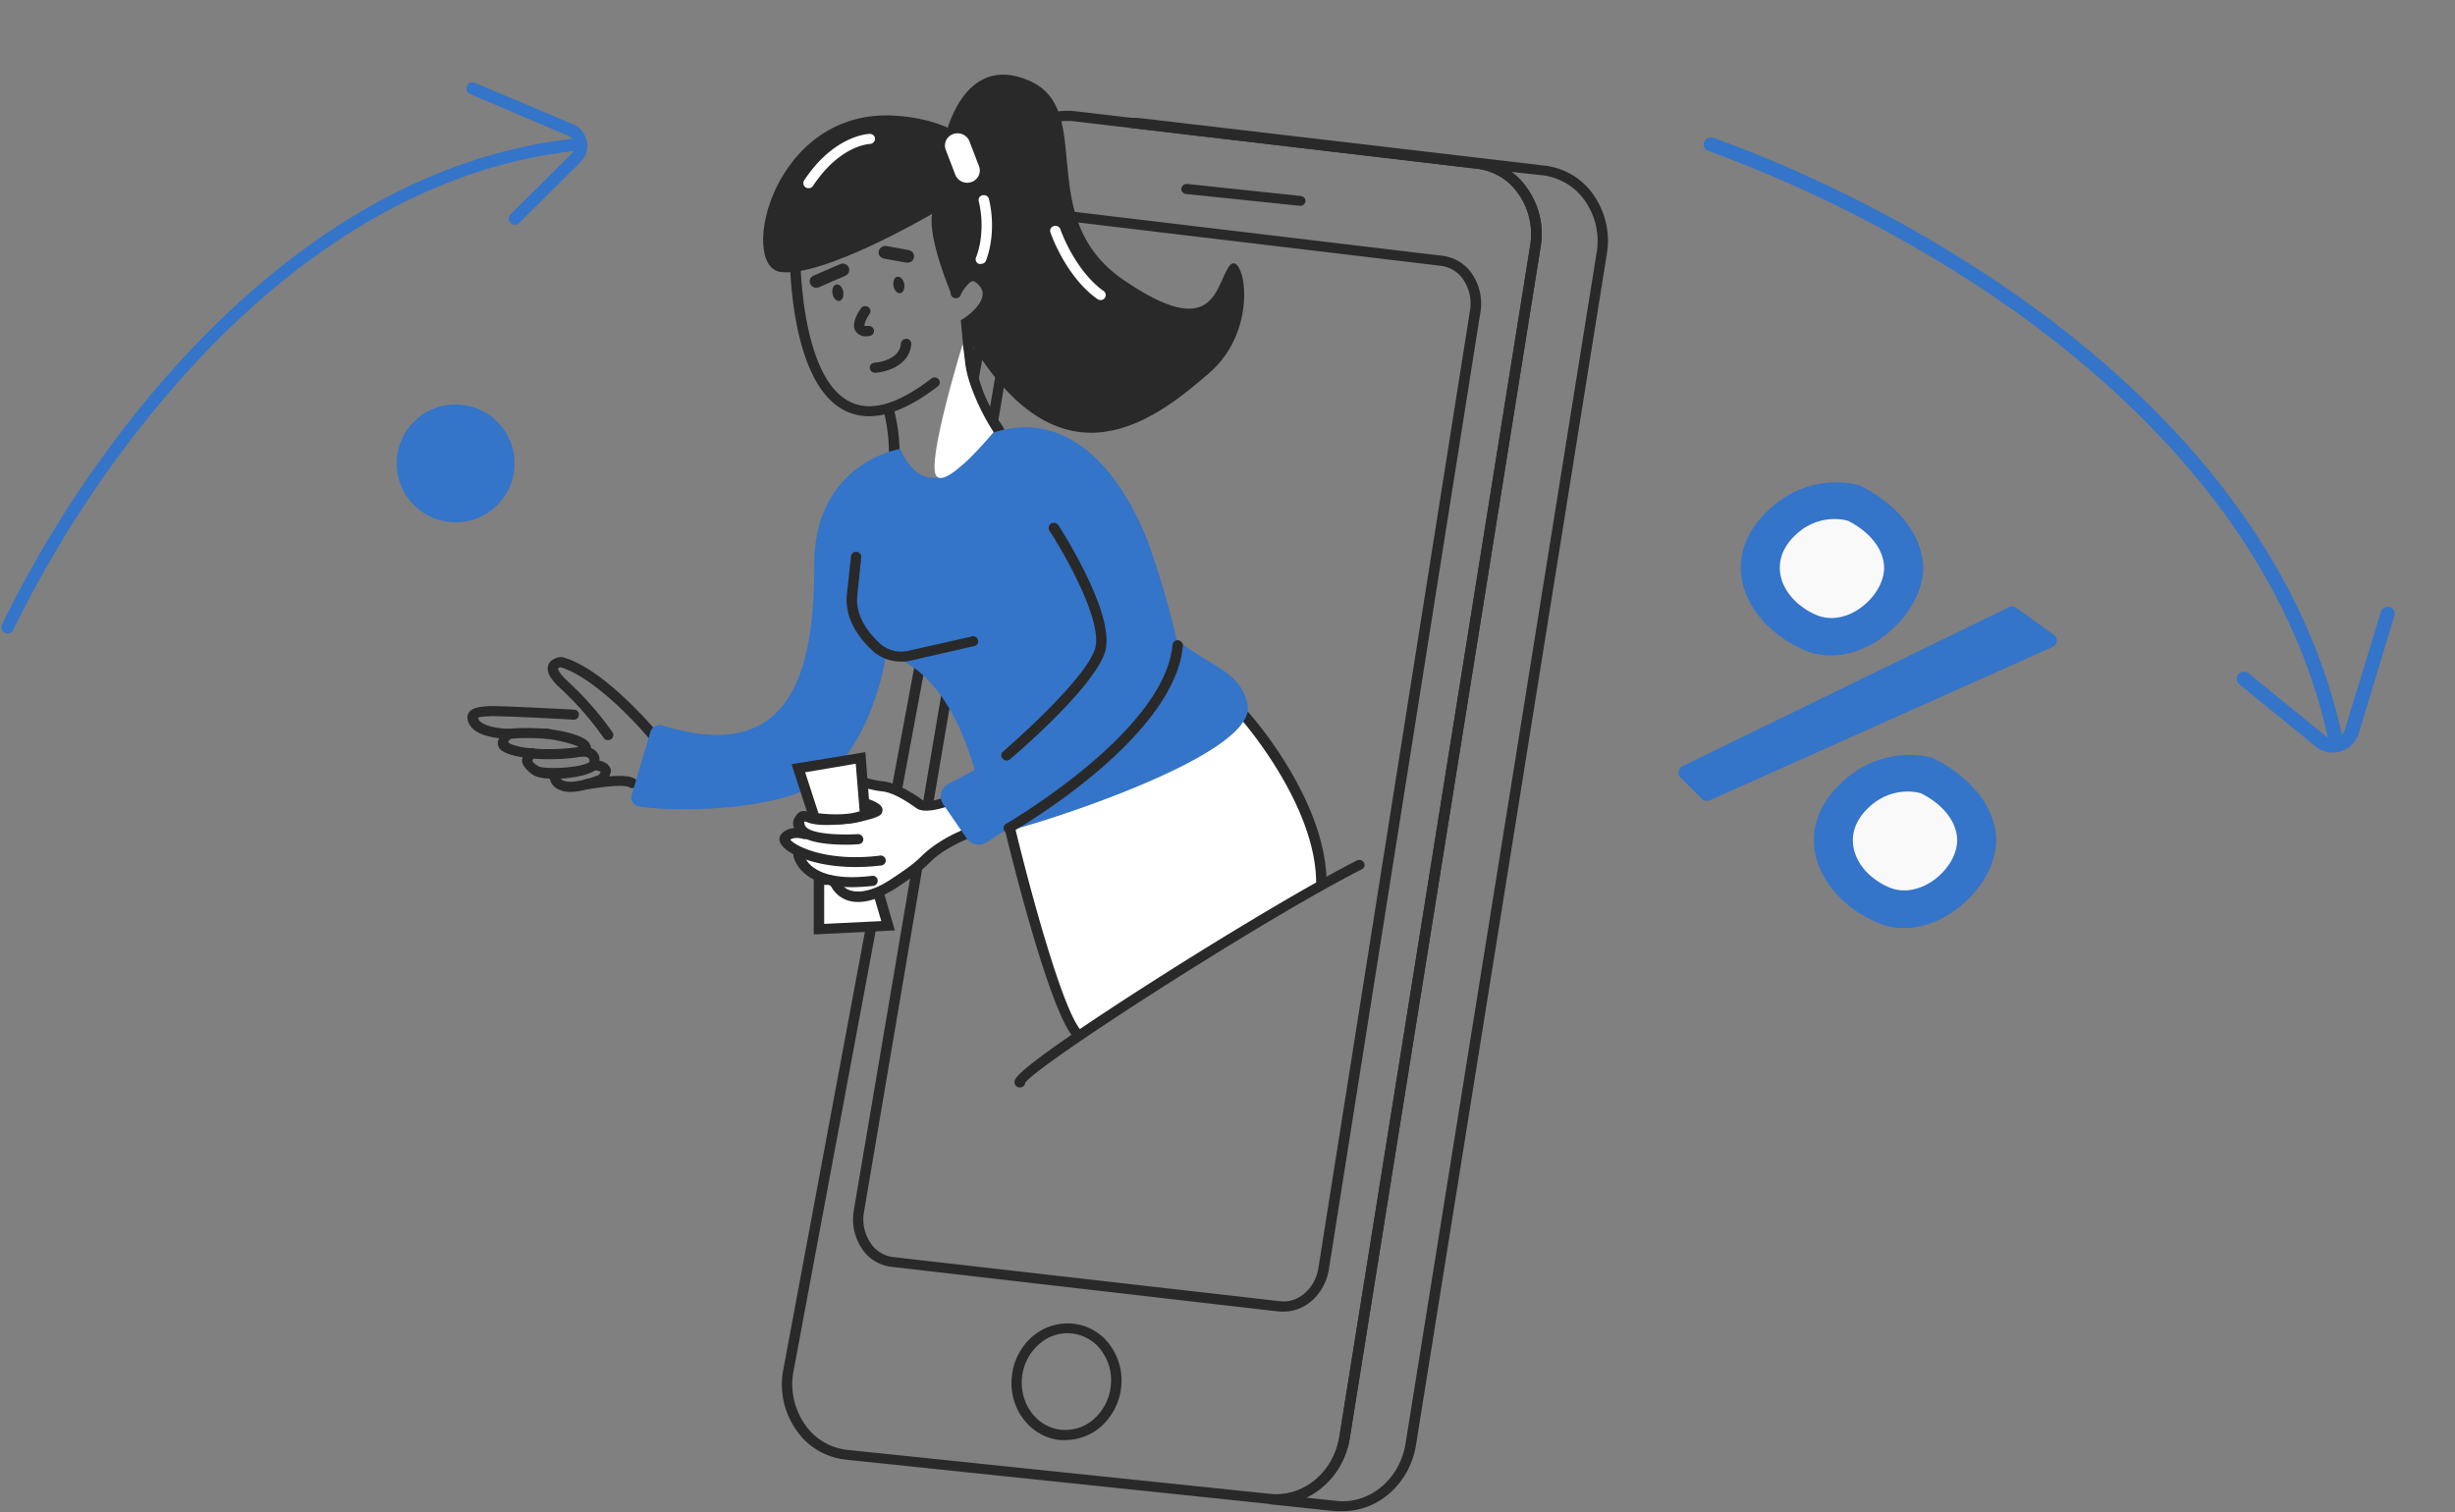 <svg width="625" height="385" fill="none" xmlns="http://www.w3.org/2000/svg"><rect width="100%" height="100%" fill="#808080" stroke="none"/><path d="M435.856 35.005l.269.044a336.929 336.929 0 0170.945 35.8c33.811 22.42 76.711 60.707 89.026 115.796a1.816 1.816 0 01-1.37 2.169 1.72 1.72 0 01-1.904-.704 1.708 1.708 0 01-.266-.667c-12.058-53.849-54.241-91.462-87.451-113.6a339.046 339.046 0 00-70.094-35.386 1.723 1.723 0 01-1.198-2.221c.135-.42.415-.774.792-.998.374-.227.821-.31 1.251-.233z" fill="#3474C9"/><path d="M608.101 154.532l.269.044a1.736 1.736 0 011.085.849 1.733 1.733 0 01.116 1.376l-9.066 29.922a6.908 6.908 0 01-10.963 3.359l-19.417-15.816a1.816 1.816 0 01-.32-2.539 1.908 1.908 0 012.63-.305l19.418 15.812c.409.359.905.6 1.438.703a3.064 3.064 0 001.597-.11 2.916 2.916 0 002.102-2.142l9.156-29.91a1.82 1.82 0 011.955-1.243zM147.017 37.323a1.575 1.575 0 01-.469.796 1.59 1.59 0 01-.835.393C98.275 43.963 62.129 76.79 40.172 103.333a287.995 287.995 0 00-36.767 57.01 1.58 1.58 0 01-.881.84 1.59 1.59 0 01-2.16-1.521c.006-.209.052-.414.136-.604a291.232 291.232 0 0137.203-57.707c22.406-26.99 59.195-60.375 107.644-65.953a1.568 1.568 0 011.74 1.375l-.07.55z" fill="#3474C9"/><path d="M149.328 38.692a5.972 5.972 0 01-1.624 2.648l-15.35 15.248a1.565 1.565 0 01-1.158.636 1.57 1.57 0 01-1-2.86l15.35-15.247a2.895 2.895 0 00.783-2.553 2.746 2.746 0 00-1.725-2.021l-24.866-10.584a1.49 1.49 0 01-.83-2.018c.073-.193.184-.367.326-.514a1.47 1.47 0 01.504-.34 1.476 1.476 0 011.191.024l24.963 10.526a6.05 6.05 0 013.436 7.055zM116 133c8.284 0 15-6.715 15-15 0-8.283-6.716-15-15-15-8.284 0-15 6.717-15 15 0 8.285 6.716 15 15 15z" fill="#3474C9"/><path d="M167.679 189.536l-.663-.193a7.669 7.669 0 01-2.257-1.855c-6.238-7.236-15.332-15.623-22.102-17.606l-.596.255c0 .064-.132.961 2.587 3.456a79.743 79.743 0 0111.284 12.87 1.26 1.26 0 01-.022 1.44 1.36 1.36 0 01-1.389.531 1.335 1.335 0 01-.847-.564 77.895 77.895 0 00-10.818-12.419c-2.854-2.562-3.848-4.48-3.252-6.146.598-1.664 2.788-1.986 3.053-1.986h.465c9.291 2.433 20.443 14.791 23.695 18.503.41.524.93.961 1.525 1.281.308.163.536.435.635.759.1.324.063.673-.104.969a1.423 1.423 0 01-.502.5 1.53 1.53 0 01-.692.205zm-38.096-1.409a1.348 1.348 0 01-.875-.305 1.274 1.274 0 01-.453-.784 1.198 1.198 0 01.021-.495 1.219 1.219 0 01.616-.767 1.27 1.27 0 01.492-.146c2.058-.32 5.442-.32 9.756-.063h.199a1.395 1.395 0 011.01.416 1.316 1.316 0 01.384.99 1.32 1.32 0 01-.185.521 1.322 1.322 0 01-.383.405 1.429 1.429 0 01-1.092.228 54.39 54.39 0 00-9.291 0h-.199z" fill="#282928"/><path d="M129.583 188.127h-.067c-.73 0-7.499-.127-9.69-3.202-.84-1.195-1.04-2.282-.598-3.264.798-1.536 3.053-1.729 5.311-1.856 2.255-.13 20.839.832 21.569.896a1.285 1.285 0 01.943.4 1.17 1.17 0 01.318.944c-.009.168-.05.333-.126.485a1.329 1.329 0 01-.754.659c-.164.056-.34.081-.513.073-.199-.065-18.451-1.024-21.305-.897-2.853.128-2.721.32-2.986.447.096.222.206.435.332.642 1.062 1.471 5.176 2.113 7.566 2.113.353.029.68.184.925.43.245.247.388.573.401.914-.03.322-.182.625-.427.848a1.423 1.423 0 01-.899.368z" fill="#282928"/><path d="M139.803 193.312c-3.716 0-7.698-.382-10.352-1.343-2.657-.96-2.657-1.986-2.722-2.818-.067-.832 1.127-2.752 1.924-3.2a1.376 1.376 0 011.016-.125c.343.09.633.307.809.604.177.299.223.65.13.98-.094.33-.319.611-.627.782a1.292 1.292 0 00-.598.767c0 .065.2.32 1.062.642 4.513 1.663 13.739 1.216 16.859.574-1.46-.767-5.178-1.728-8.894-2.175a1.323 1.323 0 01-.713-.533 1.252 1.252 0 01.217-1.622c.225-.205.517-.326.827-.343 2.191.257 9.625 1.281 11.284 3.714.191.268.325.571.395.888.067.32.069.648.002.968a1.787 1.787 0 01-.377.646 1.85 1.85 0 01-.618.443c-1.328.704-5.31 1.151-9.624 1.151z" fill="#282928"/><path d="M141.196 198.305c-2.256 0-4.18-.255-5.308-.894-1.129-.642-2.921-2.305-2.988-3.649-.065-1.346 1.594-2.818 1.727-2.945.143-.121.309-.211.489-.263.182-.053.371-.067.559-.044.187.025.366.088.527.184.16.096.297.223.403.376.104.15.173.324.206.504a1.259 1.259 0 01-.286 1.019c-.12.14-.269.255-.438.335a1.278 1.278 0 00-.531.769c0 .255.464.832 1.66 1.471 1.194.642 9.953.577 12.809-1.087a.931.931 0 00-.067-.831c-.399-.642-1.393-.642-1.924-.577-.355.002-.7-.119-.969-.343a1.392 1.392 0 01-.491-.874c-.003-.336.125-.66.359-.909.234-.248.555-.403.902-.434 3.451-.257 4.513 1.856 4.712 2.495.197.642 0 2.945-1.064 3.586-2.188 1.344-6.569 2.111-10.287 2.111z" fill="#282928"/><path d="M145.179 201.635a6.132 6.132 0 01-3.783-1.087 3.787 3.787 0 01-1.185-1.515 3.63 3.63 0 01-.273-1.879c.047-.328.227-.625.5-.828.273-.205.615-.297.958-.261.346.048.661.219.882.481.223.261.333.591.314.927-.039.207-.015.418.067.611.082.194.219.359.396.478.598.45 2.657 1.217 8.895-1.024.598-.192.994-.832.929-.959-.067-.13-.331-.322-1.261-.449a1.385 1.385 0 01-.5-.145 1.298 1.298 0 01-.646-.762 1.274 1.274 0 01-.05-.502 1.4 1.4 0 01.537-.855c.282-.213.633-.318.991-.297 2.985.385 3.516 1.984 3.583 2.688.067.704-1.194 3.202-2.721 3.714-3.12 1.089-5.642 1.664-7.633 1.664z" fill="#282928"/><path d="M149.427 200.93a1.347 1.347 0 01-.894-.328 1.267 1.267 0 01-.434-.823 1.261 1.261 0 01.696-1.265c.156-.079.325-.127.498-.144l1.528-.192c4.381-.575 8.827-1.087 10.818.129.29.195.492.487.565.82.074.332.013.681-.167.971-.19.276-.483.469-.816.54a1.369 1.369 0 01-.975-.155c-1.394-.832-6.903-.065-9.027.257l-1.659.19h-.133zm177.407 133.035h-1.129l-98.759-11.395a10.639 10.639 0 01-3.984-1.306 10.225 10.225 0 01-3.116-2.727 13.644 13.644 0 01-2.325-5.012 13.444 13.444 0 01-.132-5.488l41.349-243.79c1.129-6.657 6.704-11.267 12.677-10.563l95.905 11.46c1.389.19 2.728.645 3.935 1.337a10.508 10.508 0 013.101 2.696 13.624 13.624 0 012.337 4.942 13.41 13.41 0 01.185 5.43l-38.563 243.596c-.994 6.274-5.906 10.82-11.481 10.82zm-56.68-277.784c-4.182 0-7.965 3.585-8.827 8.515l-41.349 243.788a10.836 10.836 0 00.1 4.454 11.045 11.045 0 001.892 4.063 7.92 7.92 0 002.335 2.048 8.19 8.19 0 002.973 1.024l98.694 11.267c4.578.512 8.892-3.265 9.689-8.579l38.56-243.596a10.738 10.738 0 00-.121-4.387 10.93 10.93 0 00-1.87-4c-1.261-1.65-3.144-2.753-5.243-3.073l-95.903-11.461-.93-.063z" fill="#282928"/><path d="M324.975 383.069l-1.857-.128-107.72-11.267a17.715 17.715 0 01-6.816-2.155 17.122 17.122 0 01-5.328-4.631 20.482 20.482 0 01-3.647-7.651 20.117 20.117 0 01-.203-8.419l51.105-274.2 2.654-29.896c1.792-10.308 10.885-17.542 20.642-16.39L376.347 40.37a17.905 17.905 0 016.664 2.21 17.218 17.218 0 015.215 4.576 20.37 20.37 0 013.658 7.482 19.97 19.97 0 01.325 8.266l-48.583 303.329c-1.593 9.731-9.625 16.837-18.651 16.837zm-109.311-13.892l107.718 11.204c8.429.894 16.129-5.507 17.589-14.534L389.552 62.52a17.664 17.664 0 00-.275-7.252 18.056 18.056 0 00-3.174-6.577 14.5 14.5 0 00-4.422-3.896 15.064 15.064 0 00-5.668-1.866l-102.54-12.036c-8.363-.96-16.129 5.25-17.721 14.213l-2.589 29.898-51.17 274.262a17.769 17.769 0 00.201 7.375 18.118 18.118 0 003.183 6.709 14.763 14.763 0 004.515 3.948 15.273 15.273 0 005.772 1.879z" fill="#282928"/><path d="M274.401 263.416c-6.438-6.723-17.654-53.779-17.654-53.779s49.181-32.073 60.33-27.144c0 0 18.983 21.384 19.314 41.805" fill="#fff"/><path d="M274.403 264.695a1.433 1.433 0 01-.997-.447c-6.572-6.851-17.455-52.433-17.921-54.354l-.199-.832.73-.512c5.111-3.329 50.111-32.267 61.592-27.274l.267.128.199.257c.795.896 19.314 21.959 19.645 42.637a1.198 1.198 0 01-.368.926 1.27 1.27 0 01-.44.276c-.167.06-.342.088-.52.079-.34 0-.67-.125-.917-.353a1.258 1.258 0 01-.411-.863c-.265-18.63-16.792-38.476-18.783-40.846-8.892-3.2-44.068 17.67-58.006 26.632 3.252 13.637 12.079 47.183 17.056 52.37a1.202 1.202 0 01.377.91 1.204 1.204 0 01-.442.882 1.22 1.22 0 01-.862.384z" fill="#282928"/><path d="M259.667 276.923a1.477 1.477 0 01-1.193-.639 1.48 1.48 0 01-.135-1.216c.865-2.818 19.648-15.303 35.176-25.226 20.575-13.123 40.952-25.159 51.903-30.729a1.368 1.368 0 011.005-.1c.336.096.617.315.786.612.091.144.15.307.174.476a1.19 1.19 0 01-.291.945 1.24 1.24 0 01-.413.307c-24.956 12.676-82.366 49.616-85.683 54.354a1.282 1.282 0 01-.666 1.024l-.663.192z" fill="#282928"/><path d="M341.834 384.797h-1.859l-16.859-1.791.266-2.562c8.429.896 16.129-5.505 17.587-14.532l48.583-303.33a17.655 17.655 0 00-.275-7.25 18.013 18.013 0 00-3.176-6.576 14.47 14.47 0 00-4.42-3.896 14.99 14.99 0 00-5.668-1.866l-88.272-10.436v-2.56a21.12 21.12 0 012.855.127l102.607 12.037c2.36.28 4.637 1.02 6.691 2.175a17.336 17.336 0 015.256 4.546 20.658 20.658 0 013.608 7.526c.674 2.715.778 5.532.307 8.287L360.482 367.96c-1.592 9.796-9.557 16.837-18.648 16.837zm-9.358-3.457l7.83.832c8.364.897 16.062-5.505 17.522-14.596l48.648-303.265c.412-2.41.317-4.876-.275-7.25a18.072 18.072 0 00-3.174-6.577 15.177 15.177 0 00-4.444-3.883 15.733 15.733 0 00-5.646-1.944l-8.162-.896a17.147 17.147 0 013.451 3.394 20.37 20.37 0 013.658 7.482 19.97 19.97 0 01.325 8.266l-48.583 303.329c-1.129 6.914-5.51 12.483-11.15 15.108z" fill="#282928"/><path d="M331.016 52.405h-.135l-28.935-3.01a1.343 1.343 0 01-.904-.464 1.29 1.29 0 01-.243-.443 1.218 1.218 0 01-.049-.502c.049-.334.227-.637.498-.85a1.42 1.42 0 01.962-.301l28.938 3.072c.173.017.344.065.498.144.156.08.293.188.403.32a1.235 1.235 0 01.293.945 1.268 1.268 0 01-.453.784 1.36 1.36 0 01-.873.305zm-59.8 314.274h-1.394c-7.633-.832-13.14-8.13-12.211-16.26.362-3.858 2.208-7.442 5.176-10.053a13.626 13.626 0 014.812-2.721 13.994 13.994 0 015.543-.608c1.883.199 3.703.788 5.328 1.726a12.981 12.981 0 014.095 3.716c2.301 3.146 3.317 6.998 2.853 10.82-.407 3.827-2.249 7.376-5.176 9.988-2.472 2.165-5.685 3.373-9.026 3.392zm.53-27.207c-2.66.023-5.217 1.005-7.167 2.752-2.483 2.178-4.043 5.165-4.381 8.388-.73 6.786 3.718 12.803 9.956 13.442a11.043 11.043 0 004.446-.487 10.786 10.786 0 003.85-2.201c2.453-2.192 3.989-5.176 4.314-8.387.418-3.212-.436-6.458-2.39-9.091a10.465 10.465 0 00-3.263-2.957 10.853 10.853 0 00-4.236-1.396l-1.129-.063z" fill="#282928"/><path d="M248.119 201.06s-11.282 5.632-14.003 3.712c-2.722-1.921-6.771-4.289-9.493-4.544-2.721-.257-10.087-4.034-12.012-2.947-1.924 1.089.068 5.123 3.385 5.507 3.319.385 7.434 2.048 6.636 2.945-.795.897-12.543 4.226-16.724 2.497-2.921-1.216-2.722 1.025-.863 2.688 2.986 2.69 15.132 1.793 15.132 1.793s-18.583-2.882-20.31.448c-.531 1.024 1.66 1.728 2.856 3.521 2.786 4.354 11.88 10.116 14.07 10.883 3.252 1.153 8.428 2.05 30.132-18.116h7.965l-6.771-8.387z" fill="#fff"/><path d="M217.92 220.777c-10.352 0-17.654-3.2-19.179-6.018a2.048 2.048 0 01.264-2.497c2.323-2.368 6.173-1.152 6.305-1.089.334.105.613.33.773.629.163.301.195.65.091.972a1.35 1.35 0 01-.691.75 1.42 1.42 0 01-1.035.082s-2.057-.64-3.253.192c1.196 1.601 9.159 5.699 22.566 4.099.187-.059.382-.076.577-.053a1.332 1.332 0 01.951.583c.106.159.173.339.197.525a1.28 1.28 0 01-.052.556 1.3 1.3 0 01-.769.794 1.346 1.346 0 01-.572.09 53.045 53.045 0 01-6.173.385z" fill="#282928"/><path d="M216.991 225.899c-13.54 0-14.933-7.618-14.998-8.002a1.252 1.252 0 01.247-.962 1.36 1.36 0 01.88-.512c.353-.05.71.036.996.24.289.205.477.51.531.849.065.32 1.526 7.426 17.323 5.507.171-.027.344-.021.513.021.167.04.325.113.462.215.136.103.251.23.333.379.085.146.135.307.152.472a1.267 1.267 0 01-.243.965 1.33 1.33 0 01-.886.508c-1.991.193-3.716.32-5.31.32z" fill="#282928"/><path d="M218.386 229.548a9.95 9.95 0 01-3.961-.786 9.672 9.672 0 01-3.274-2.286.139.139 0 01-.093-.038.122.122 0 01-.039-.09 1.234 1.234 0 01-.524-.727 1.174 1.174 0 01.126-.874 1.39 1.39 0 01.777-.627 1.451 1.451 0 011.014.051l.598.512c3.318 3.329 7.898 3.072 13.672-.705 5.774-3.776 6.836-4.928 8.03-6.081a27.612 27.612 0 014.844-3.714c6.308-4.032 14.404-5.633 14.736-5.698.351-.066.717.003 1.016.195.299.192.505.491.576.83.07.34-.002.693-.201.98a1.354 1.354 0 01-.86.556c-.067 0-7.965 1.538-13.806 5.25a21.445 21.445 0 00-4.379 3.394c-1.328 1.279-2.856 2.687-8.431 6.401-2.853 1.794-6.305 3.457-9.821 3.457zm-3.12-14.469c-3.718 0-9.358-.384-11.616-2.432-2.255-2.049-1.991-3.457-1.062-4.866.93-1.409 1.992-1.601 3.983-.769 1.991.834 10.818 0 14.27-.895a23.793 23.793 0 00-5.044-1.281 5.947 5.947 0 01-3.14-1.312 5.608 5.608 0 01-1.837-2.784 2.89 2.89 0 01.154-1.9 3.027 3.027 0 011.304-1.429c1.595-.897 4.448-.322 8.63.767 1.261.347 2.548.604 3.848.769 3.718.32 8.695 3.712 10.155 4.8 1.46 1.089 6.968-1.024 12.61-3.841a1.4 1.4 0 011.02-.073c.167.054.321.14.453.251.135.111.241.246.319.399.149.301.177.644.08.963a1.353 1.353 0 01-.611.765c-2.854 1.409-12.344 5.827-15.464 3.585-3.12-2.241-6.372-4.097-8.827-4.289a25.773 25.773 0 01-4.248-.897c-1.924-.447-5.84-1.408-6.637-1.024-.797.385-.264.193-.132.64.171.57.515 1.076.988 1.452a3.103 3.103 0 001.666.661c1.46.129 7.501 1.281 8.428 3.329.109.276.139.575.093.865a1.696 1.696 0 01-.357.801c-1.46 1.728-14.469 3.841-18.716 2.048a2.047 2.047 0 00-.797-.192c-.037.299.004.602.119.882.117.28.304.526.544.719 1.926 1.663 8.961 1.856 12.944 1.601.346-.003.682.121.94.346.258.226.42.536.453.87a1.18 1.18 0 01-.297.919c-.113.126-.249.23-.403.301a1.31 1.31 0 01-.496.124 29.85 29.85 0 01-3.317.127zm-1.595-138.466c.759-.121 1.216-1.152 1.017-2.303-.198-1.152-.973-1.986-1.732-1.865-.76.122-1.215 1.152-1.018 2.304.197 1.151.973 1.985 1.733 1.864zm-5.904-3.338a1.706 1.706 0 01-.875-.278 1.59 1.59 0 01-.585-.683 1.477 1.477 0 01-.078-1.223 1.53 1.53 0 01.34-.533c.152-.152.332-.274.533-.357l6.771-2.945c.405-.17.862-.178 1.274-.02.409.156.739.463.916.854.176.389.185.832.022 1.227a1.631 1.631 0 01-.886.884l-6.702 2.947-.73.127z" fill="#282928"/><path d="M221.239 105.989a14.103 14.103 0 01-5.841-1.281c-14.601-6.85-14.335-39.373-14.335-40.717 0-.34.139-.664.388-.904a1.355 1.355 0 011.879 0c.247.24.387.564.387.904 0 .32-.266 32.267 12.877 38.412 5.243 2.497 12.144.449 20.508-6.017a1.361 1.361 0 011.858.192 1.247 1.247 0 01-.199 1.791c-6.571 5.058-12.478 7.62-17.522 7.62zm7.948-31.347c.76-.121 1.215-1.154 1.018-2.303-.197-1.152-.973-1.988-1.733-1.867-.759.122-1.216 1.154-1.017 2.306.198 1.151.973 1.985 1.732 1.864zm1.876-7.771h-.334l-5.707-1.024a1.737 1.737 0 01-1.04-.677 1.628 1.628 0 01-.288-1.178c.098-.425.356-.799.724-1.048a1.84 1.84 0 011.267-.296l5.642 1.024a1.65 1.65 0 011.088.688 1.566 1.566 0 01.241 1.233c-.065.361-.26.69-.553.923-.29.236-.661.362-1.04.355z" fill="#282928"/><path d="M220.641 85.631a3.162 3.162 0 01-1.622-.286 3.032 3.032 0 01-1.231-1.058c-1.194-1.92.797-4.93 1.393-5.762a1.29 1.29 0 011.859-.322c.143.092.264.21.36.345a1.188 1.188 0 01-.028 1.386c-.796 1.151-1.461 2.623-1.261 3.072h.929c.173-.017.351 0 .518.048.169.048.325.13.459.236a1.275 1.275 0 01.483.867 1.257 1.257 0 01-.294.943 1.347 1.347 0 01-.899.466l-.666.065zm2.123 9.284a1.37 1.37 0 01-.894-.33 1.264 1.264 0 01-.384-1.324 1.27 1.27 0 01.648-.762 1.34 1.34 0 01.498-.147c.267 0 6.437-.512 6.704-4.865.035-.345.204-.665.477-.89.273-.228.624-.343.983-.326.171.008.34.05.494.123a1.22 1.22 0 01.7 1.22c-.399 5.315-6.106 7.108-9.158 7.3h-.068zm.467 30.216a1.222 1.222 0 01-.676-.186 1.154 1.154 0 01-.453-.518 1.182 1.182 0 01.117-1.421c.115-.13.256-.234.414-.307h.134c2.056-1.089 3.25-1.794 3.384-3.137a45.822 45.822 0 00-1.128-14.726c-.044-.303.03-.613.203-.87.174-.257.438-.445.743-.531.306-.083.633-.06.921.067.291.128.522.351.655.629a44.515 44.515 0 011.261 15.686c-.265 2.752-2.789 4.098-4.778 5.122h-.134a1.312 1.312 0 01-.663.192zm31.128-14.084a1.359 1.359 0 01-.652-.178 1.303 1.303 0 01-.477-.464l-1.062-1.728c-3.8-5.342-6.107-11.537-6.703-17.988l-.863-9.156.663-.385c1.194-.767 4.446-3.264 4.845-5.762a2.94 2.94 0 00-.048-1.319 3.04 3.04 0 00-.615-1.176c-.531-.642-1.261-1.344-1.926-1.282-.663.065-2.388 2.113-2.919 3.457a1.292 1.292 0 01-.704.757 1.368 1.368 0 01-1.501-.266 1.267 1.267 0 01-.291-.434 1.188 1.188 0 01-.088-.512c.006-.176.049-.347.127-.504.2-.45 1.927-4.61 4.979-4.993 1.593-.257 3.053.512 4.446 2.24a5.61 5.61 0 011.09 2.118 5.47 5.47 0 01.104 2.363c-.596 3.265-3.915 5.955-5.375 6.979l.73 7.683c.594 6.004 2.739 11.772 6.24 16.771h.065l1.129 1.794c.156.292.193.631.108.948-.087.32-.29.596-.572.78a1.57 1.57 0 01-.73.257z" fill="#282928"/><path d="M237.301 54.453s-27.81 16.325-38.628 14.788c-10.818-1.536-1.991-42.19 29.733-39.756 31.725 2.432 30.598 30.922 22.103 42.636 0 0-2.323-5.57-8.297 2.818 0 0-6.04-14.084-4.911-20.486z" fill="#282928"/><path d="M240.62 34.926s4.446-21.895 21.502-14.34c17.058 7.554.73 34.764 23.827 50.639 23.097 15.877 23.363 1.985 26.88-3.327 3.518-5.315 8.562 15.3-4.91 27.014-13.475 11.717-37.234 30.731-60.398-7.168l-1.525-5.57s10.751-5.058 4.513-10.053c-6.24-4.992-9.889-37.195-9.889-37.195z" fill="#282928"/><path d="M246.81 35.998c-.622-1.624-2.478-2.46-4.147-1.864-1.668.595-2.513 2.393-1.891 4.02l2.424 6.321c.624 1.626 2.481 2.46 4.149 1.867 1.666-.596 2.514-2.395 1.89-4.021l-2.425-6.323zm2.902 31.195h-.531a1.385 1.385 0 01-.434-.294 1.243 1.243 0 01-.229-1.436s2.587-5.952.663-14.212a1.14 1.14 0 01-.037-.506 1.15 1.15 0 01.18-.476 1.242 1.242 0 01.853-.554c.169-.038.345-.044.518-.017.171.03.336.09.483.178.15.09.278.207.38.343.099.137.173.292.212.455 2.123 9.092-.73 15.558-.797 15.815a1.37 1.37 0 01-.527.522 1.448 1.448 0 01-.734.182z" fill="#fff"/><path d="M160.843 202.339a2.23 2.23 0 00.211 1.919c.175.284.416.53.699.718.284.189.607.316.947.372 9.293 1.537 38.827 1.344 48.651-8.194 11.68-11.267 14.202-30.347 14.202-30.347s17.786 1.474 24.956 39.181c0 0 0 6.404 4.578 5.89 4.58-.512 65.043-19.078 62.521-32.33-2.522-13.253-18.85-8.322-35.574-37.26l10.619-2.945s-12.147-38.731-40.619-28.937c0 0-14.27 22.536-22.897 3.906 0 0-21.836 3.456-21.836 29.449 0 25.991-5.111 51.407-38.627 40.972a2.533 2.533 0 00-1.835.142 2.4 2.4 0 00-1.218 1.331l-4.778 16.133z" fill="#3474C9"/><path d="M229.403 168.473c-2.687-.002-5.271-.986-7.234-2.752-3.32-3.075-7.168-8.003-6.572-14.277l1.062-9.796c.034-.328.197-.631.457-.846.26-.215.596-.324.938-.305a1.346 1.346 0 01.901.462 1.258 1.258 0 01.293.944l-.997 9.796c-.531 5.185 2.856 9.476 5.777 12.164a7.975 7.975 0 003.343 1.791 8.184 8.184 0 003.824.067l15.929-3.587a1.383 1.383 0 011.146-.004c.18.084.338.203.464.353.126.149.212.322.26.508a1.263 1.263 0 01-.245 1.083 1.345 1.345 0 01-1.029.493l-15.929 3.649c-.782.18-1.584.268-2.388.257z" fill="#282928"/><path d="M290.131 133.199a52.491 52.491 0 012.853 6.848c4.182 12.101 11.349 36.493 6.836 41.934l-48.449 32.394a3.793 3.793 0 01-1.369.598 3.858 3.858 0 01-2.89-.523 3.71 3.71 0 01-1.051-1.034l-5.907-8.58a3.54 3.54 0 01.137-4.269 3.732 3.732 0 011.192-.981c11.281-5.824 44.598-23.75 42.076-29.832-3.053-7.363-8.692-24.521-8.692-24.521l15.264-12.034z" fill="#3474C9"/><path d="M256.283 193.632a1.205 1.205 0 01-.555-.107 1.183 1.183 0 01-.442-.34 1.238 1.238 0 01-.286-.416 1.168 1.168 0 01.037-.98c.076-.153.184-.287.317-.397.199-.193 20.442-17.604 23.363-25.991 2.322-6.786-7.566-24.2-11.549-30.282a1.299 1.299 0 01-.166-.972c.073-.334.275-.627.563-.821a1.437 1.437 0 011.007-.161c.347.071.65.266.852.546.598.959 15 23.175 11.815 32.522-3.187 9.346-23.231 26.375-24.094 27.079-.115.107-.249.19-.398.245a1.222 1.222 0 01-.464.075zm.531 18.503a1.295 1.295 0 01-.656-.168 1.26 1.26 0 01-.473-.472 1.176 1.176 0 01-.158-.963 1.205 1.205 0 01.622-.765c.399-.257 40.354-23.433 42.345-45.52a1.27 1.27 0 01.436-.886c.13-.115.279-.201.444-.257a1.38 1.38 0 01.513-.073c.358.033.689.196.926.46.234.263.355.602.335.948-2.123 23.431-41.944 46.544-43.671 47.503a1.16 1.16 0 01-.663.193z" fill="#282928"/><path d="M245.066 87.68s.267 1.408.663 4.865c.598 5.057 3.982 12.548 7.235 17.478 0 0-12.08 14.659-14.602 11.139-2.522-3.521 6.704-33.483 6.704-33.483zm-39.225-39.758a1.536 1.536 0 01-.73-.192 1.338 1.338 0 01-.563-.82 1.298 1.298 0 01.166-.972c7.566-11.46 16.326-11.844 16.658-11.844a1.37 1.37 0 01.96.33 1.285 1.285 0 01.435.887c0 .334-.128.658-.362.907a1.405 1.405 0 01-.899.437c-.399 0-7.765.45-14.536 10.692a1.31 1.31 0 01-.488.426 1.36 1.36 0 01-.641.149zm74.336 28.49a1.293 1.293 0 01-.797-.257c-8.032-5.697-11.815-16.517-11.947-16.964a1.19 1.19 0 01-.085-.49 1.202 1.202 0 01.433-.87c.133-.11.284-.191.449-.241a1.366 1.366 0 011.454.332c.119.126.212.274.271.435 0 .13 3.65 10.5 11.017 15.75.223.16.388.386.47.642.085.257.08.532-.006.787a1.292 1.292 0 01-.483.634 1.372 1.372 0 01-.776.242zm-59.934 130.985l-1.127-14.404-15.862 2.625 4.047 12.61s8.628 1.346 12.942-.831z" fill="#fff"/><path d="M212.876 209.894a50.876 50.876 0 01-5.774-.384l-.795-.128-4.78-14.789 18.783-3.074 1.261 16.582-.73.384c-2.191 1.152-5.309 1.409-7.965 1.409zm-4.513-2.817c2.524.32 7.433.577 10.486-.512l-.994-12.099-12.877 2.176 3.385 10.435z" fill="#282928"/><path d="M223.629 227.18l2.455 8.515-17.587.896v-12.675l2.388.19a2.18 2.18 0 011.085.299c.327.19.594.464.774.79 1.061 1.793 3.915 4.93 10.885 1.985z" fill="#fff"/><path d="M207.169 237.935V222.57l3.85.257a3.655 3.655 0 011.688.506 3.52 3.52 0 011.233 1.222c1.126 1.984 3.583 3.842 9.158 1.472l1.393-.577 3.32 11.461-20.642 1.024zm2.654-12.613v9.923l14.536-.704-1.659-5.632c-7.036 2.368-10.088-1.346-11.085-3.137a1.062 1.062 0 00-.795-.45h-.997z" fill="#282928"/><path d="M473.439 123.597s-13.479-4.41-24.745 7.818c-11.269 12.229-4.027 27.663 10.487 34.048 14.514 6.385 31.928-9.649 30.328-22.532-1.601-12.887-16.07-19.334-16.07-19.334z" fill="#3474C9"/><path d="M470.449 132.607s-7.729-2.537-14.183 4.452c-6.453 6.99-2.32 15.836 6.029 19.484 8.35 3.646 18.186-5.544 17.32-12.885-.863-7.339-9.166-11.051-9.166-11.051z" fill="#F9F9F9"/><path d="M492.042 193.012s-13.476-4.408-24.744 7.818c-11.268 12.231-4.028 27.663 10.486 34.049 14.517 6.386 31.825-9.63 30.33-22.535-1.493-12.903-16.072-19.332-16.072-19.332z" fill="#3474C9"/><path d="M488.991 201.978s-7.668-2.493-14.119 4.498c-6.454 6.99-2.322 15.834 5.966 19.436 8.285 3.602 18.202-5.436 17.383-12.837-.82-7.404-9.23-11.097-9.23-11.097z" fill="#F9F9F9"/><path d="M511.483 154.592l-83.078 40.462a1.846 1.846 0 00-.576 2.9l5.39 5.395a1.764 1.764 0 002.052.435l87.265-39.054a1.76 1.76 0 001.081-1.482 1.785 1.785 0 00-.179-.934 1.796 1.796 0 00-.64-.708l-9.532-6.865a1.707 1.707 0 00-.871-.33 1.676 1.676 0 00-.912.181z" fill="#3474C9"/></svg>